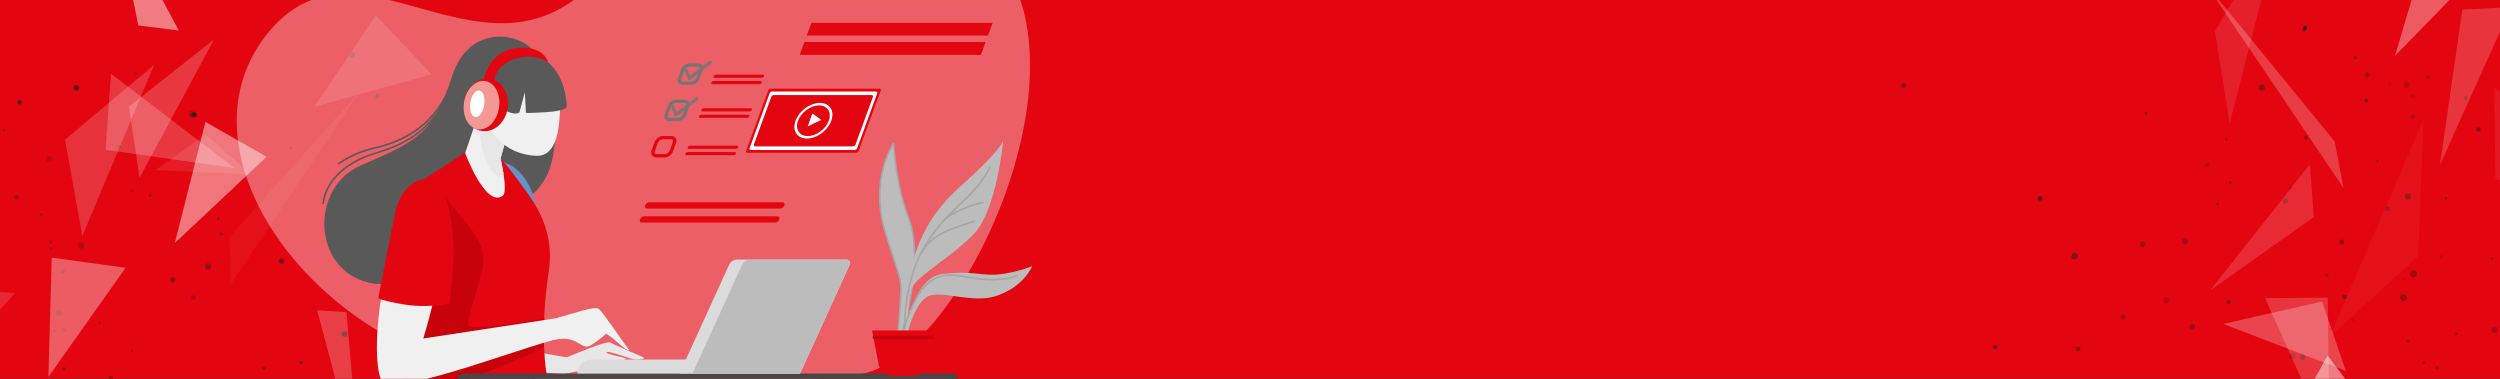 <svg width="1320" height="200" viewBox="0 0 1320 200" fill="none" xmlns="http://www.w3.org/2000/svg">
<rect x="0" y="0" width="1320" height="200" fill="#333333" stroke="none"/>
<g clip-path="url(#clip0)">
<rect width="1320" height="200" fill="#E30510"/>
<g clip-path="url(#clip1)">
<path opacity="0.3" d="M27.662 127.656C27.662 127.321 27.311 126.986 26.608 126.986C26.257 126.986 25.905 127.321 25.905 127.991C25.905 128.326 26.257 128.661 26.959 128.661C27.662 128.661 27.662 128.326 27.662 127.656Z" fill="#231F20"/>
<path opacity="0.2" d="M316.783 167.848C316.783 167.513 316.08 167.178 315.729 167.178C315.377 167.178 315.026 167.848 315.026 168.183C315.026 168.518 315.729 168.853 316.08 168.853C316.783 168.518 317.134 168.183 316.783 167.848Z" fill="#231F20"/>
<path opacity="0.4" d="M187.504 28.851C187.504 28.181 186.801 27.511 185.747 27.511C185.045 27.511 184.342 28.181 184.342 29.186C184.342 29.855 185.045 30.525 186.099 30.525C186.801 30.19 187.504 29.52 187.504 28.851Z" fill="#231F20"/>
<path opacity="0.28" d="M34.688 174.213C34.688 173.878 33.985 173.543 33.634 173.543C33.282 173.543 32.931 174.213 32.931 174.547C32.931 174.882 33.634 175.217 33.985 175.217C34.688 175.217 34.688 174.882 34.688 174.213Z" fill="#231F20"/>
<path opacity="0.34" d="M180.127 122.967C179.776 122.297 179.073 121.627 178.37 121.962C177.668 122.297 176.965 122.967 177.317 123.637C177.668 124.307 178.37 124.977 179.073 124.642C180.127 124.642 180.478 123.637 180.127 122.967Z" fill="#231F20"/>
<path opacity="0.45" d="M34.688 194.978C34.688 194.643 34.336 193.973 33.985 193.973C33.634 193.973 32.931 194.308 32.931 194.643C32.931 194.978 33.282 195.648 33.634 195.648C34.336 195.648 34.688 195.313 34.688 194.978Z" fill="#231F20"/>
<path opacity="0.38" d="M154.13 78.086C154.13 77.751 153.779 77.416 153.428 77.416C153.076 77.416 152.725 77.751 152.725 78.086C152.725 78.421 153.076 78.756 153.428 78.756C154.13 78.421 154.13 78.421 154.13 78.086Z" fill="#231F20"/>
<path opacity="0.41" d="M117.595 123.302C117.595 122.967 116.892 122.632 116.541 122.632C116.19 122.632 115.838 123.302 115.838 123.637C115.838 123.972 116.541 124.307 116.892 124.307C117.595 124.307 117.946 123.972 117.595 123.302Z" fill="#231F20"/>
<path opacity="0.21" d="M27.662 83.78C27.662 82.775 26.608 82.44 25.554 82.44C24.5 82.44 24.149 83.445 24.149 84.45C24.149 85.454 25.203 85.789 26.256 85.789C27.31 85.454 28.013 84.45 27.662 83.78Z" fill="#231F20"/>
<path opacity="0.22" d="M44.525 129.666C44.525 128.661 43.822 127.991 42.768 127.991C41.714 127.991 41.012 128.661 41.012 129.666C41.012 130.671 41.714 131.341 42.768 131.341C43.822 131.341 44.525 130.671 44.525 129.666Z" fill="#231F20"/>
<path opacity="0.35" d="M22.392 113.254C22.392 112.919 22.041 112.584 21.69 112.584C21.338 112.584 20.987 112.919 20.987 113.254C20.987 113.589 21.338 113.924 21.69 113.924C22.041 113.924 22.392 113.589 22.392 113.254Z" fill="#231F20"/>
<path opacity="0.44" d="M53.306 170.528C53.306 170.193 52.955 169.858 52.604 169.858C52.253 169.858 51.901 170.193 51.901 170.528C51.901 170.863 52.253 171.198 52.604 171.198C53.307 171.533 53.306 171.198 53.306 170.528Z" fill="#231F20"/>
<path opacity="0.47" d="M283.058 49.616C283.058 48.946 282.355 48.276 281.653 48.276C280.95 48.276 280.248 48.946 280.248 49.616C280.248 50.286 280.95 50.956 281.653 50.956C282.355 50.621 283.058 50.286 283.058 49.616Z" fill="#231F20"/>
<path opacity="0.44" d="M92.652 147.417C92.652 146.747 91.95 146.077 90.896 146.412C90.193 146.412 89.49 147.082 89.842 148.087C89.842 148.757 90.544 149.427 91.598 149.092C92.301 148.757 92.652 148.087 92.652 147.417Z" fill="#231F20"/>
<path opacity="0.43" d="M264.088 158.805C264.088 158.135 263.737 157.13 262.683 157.13C261.98 157.13 260.926 157.465 260.926 158.47C260.926 159.14 261.278 160.144 262.331 160.144C263.385 160.479 264.088 159.809 264.088 158.805Z" fill="#231F20"/>
<path opacity="0.34" d="M70.521 185.265C70.521 184.93 70.17 184.595 69.818 184.595C69.467 184.595 69.116 184.93 69.116 185.265C69.116 185.6 69.467 185.935 69.818 185.935C70.17 185.935 70.521 185.6 70.521 185.265Z" fill="#231F20"/>
<path opacity="0.33" d="M10.097 104.211C10.097 103.541 9.394 102.871 8.692 102.871C7.989 102.871 7.287 103.541 7.287 104.211C7.287 104.881 7.989 105.551 8.692 105.551C9.394 105.551 10.097 104.881 10.097 104.211Z" fill="#231F20"/>
<path opacity="0.4" d="M59.63 200.003C59.63 199.333 59.279 198.663 58.576 198.663C57.873 198.663 57.171 198.998 57.171 199.668C57.171 200.338 57.522 201.007 58.225 201.007C58.927 201.342 59.63 200.672 59.63 200.003Z" fill="#231F20"/>
<path opacity="0.43" d="M200.502 50.622C200.502 49.952 199.799 49.617 199.097 49.617C198.394 49.617 198.043 50.287 198.043 50.957C198.043 51.627 198.745 51.962 199.448 51.962C199.799 51.962 200.502 51.292 200.502 50.622Z" fill="#231F20"/>
<path opacity="0.41" d="M77.546 -0.289C77.546 -0.624 77.195 -0.624 76.844 -0.624C76.492 -0.624 76.492 -0.289 76.492 0.046C76.492 0.381 76.844 0.381 77.195 0.381C77.546 0.381 77.546 0.046 77.546 -0.289Z" fill="#231F20"/>
<path opacity="0.41" d="M212.798 177.562C212.798 176.892 212.446 176.557 211.744 176.557C211.041 176.557 210.69 176.892 210.69 177.562C210.69 178.231 211.041 178.566 211.744 178.566C212.095 178.901 212.446 178.231 212.798 177.562Z" fill="#231F20"/>
<path opacity="0.3" d="M27.662 131.005C27.662 130.67 27.311 130.335 26.959 130.335C26.608 130.335 26.257 130.67 26.257 131.005C26.257 131.34 26.608 131.675 26.959 131.675C27.311 131.675 27.662 131.34 27.662 131.005Z" fill="#231F20"/>
<path opacity="0.27" d="M102.84 60.669C102.84 59.664 102.489 58.994 101.435 58.659C100.381 58.659 99.678 58.994 99.327 59.999C99.327 61.004 99.678 61.674 100.732 62.009C101.786 62.009 102.489 61.339 102.84 60.669Z" fill="#231F20"/>
<path opacity="0.35" d="M34.336 143.398C34.336 142.728 33.634 142.059 32.931 142.394C32.228 142.394 31.526 143.063 31.877 143.733C31.877 144.403 32.58 145.073 33.282 144.738C33.634 144.738 34.336 144.068 34.336 143.398Z" fill="#231F20"/>
<path opacity="0.26" d="M72.628 38.898C72.628 38.563 72.277 38.228 71.925 38.228C71.574 38.228 71.223 38.563 71.223 38.898C71.223 39.233 71.574 39.568 71.925 39.568C72.277 39.568 72.628 39.233 72.628 38.898Z" fill="#231F20"/>
<path opacity="0.5" d="M159.751 191.294C159.751 190.959 159.4 190.289 158.697 190.624C158.346 190.624 157.643 190.959 157.994 191.629C157.994 191.964 158.346 192.634 159.048 192.299C159.4 192.299 159.751 191.964 159.751 191.294Z" fill="#231F20"/>
<path opacity="0.37" d="M115.839 115.264C115.839 114.929 115.488 114.594 115.136 114.929C114.785 114.929 114.434 115.264 114.785 115.599C114.785 115.934 115.136 116.269 115.488 115.934C115.839 115.599 115.839 115.599 115.839 115.264Z" fill="#231F20"/>
<path opacity="0.29" d="M32.58 165.504C32.58 164.834 31.877 164.164 31.174 163.829C30.472 163.829 29.769 164.499 29.418 165.169C29.418 165.838 30.121 166.508 30.823 166.843C31.877 166.843 32.58 166.173 32.58 165.504Z" fill="#231F20"/>
<path opacity="0.35" d="M103.191 156.796C103.191 156.126 102.489 155.791 101.786 156.126C101.084 156.126 100.732 156.796 101.084 157.466C101.084 158.135 101.786 158.47 102.489 158.135C102.84 158.135 103.191 157.466 103.191 156.796Z" fill="#231F20"/>
<path opacity="0.43" d="M29.418 174.547C29.418 174.212 29.067 173.877 28.716 173.877C28.364 173.877 28.013 174.212 28.013 174.547C28.013 174.882 28.364 175.216 28.716 175.216C29.067 175.216 29.418 174.882 29.418 174.547Z" fill="#231F20"/>
<path opacity="0.41" d="M63.846 77.081C63.846 76.411 63.143 76.076 62.792 76.411C62.089 76.411 61.738 77.081 62.089 77.416C62.089 78.085 62.792 78.42 63.143 78.085C63.494 78.085 63.846 77.416 63.846 77.081Z" fill="#231F20"/>
<path opacity="0.23" d="M10.8 53.97C10.8 53.635 10.448 53.3 10.097 53.3C9.746 53.3 9.395 53.635 9.395 53.97C9.395 54.305 9.746 54.64 10.097 54.64C10.448 54.305 10.8 54.305 10.8 53.97Z" fill="#231F20"/>
<path opacity="0.42" d="M11.853 53.971C11.853 53.301 11.151 52.631 10.448 52.631C9.746 52.631 9.043 53.301 9.043 53.971C9.043 54.64 9.746 55.31 10.448 55.31C11.151 55.31 11.853 54.64 11.853 53.971Z" fill="#231F20"/>
<path opacity="0.39" d="M11.151 53.97C11.151 53.635 10.8 53.3 10.097 53.3C9.746 53.3 9.395 53.635 9.395 54.305C9.395 54.64 9.746 54.975 10.448 54.975C10.8 54.64 11.151 54.305 11.151 53.97Z" fill="#231F20"/>
<path opacity="0.48" d="M41.714 46.267C41.714 45.597 41.011 44.927 40.309 44.927C39.606 44.927 38.904 45.597 38.904 46.267C38.904 46.937 39.606 47.606 40.309 47.606C41.011 47.941 41.714 47.272 41.714 46.267Z" fill="#231F20"/>
<path opacity="0.23" d="M41.362 46.267C41.362 45.932 40.659 45.597 40.308 45.597C39.957 45.597 39.605 46.267 39.605 46.602C39.605 46.937 40.308 47.272 40.659 47.272C41.011 47.272 41.362 46.602 41.362 46.267Z" fill="#231F20"/>
<path opacity="0.36" d="M2.719 69.042C2.719 68.707 2.719 68.372 2.368 68.372C2.017 68.372 1.666 68.372 1.666 68.707C1.666 69.042 1.666 69.377 2.017 69.377C2.368 69.377 2.719 69.377 2.719 69.042Z" fill="#231F20"/>
<path opacity="0.28" d="M41.714 46.267C41.714 45.262 40.66 44.927 39.957 44.927C38.904 44.927 38.552 45.932 38.552 46.602C38.552 47.606 39.606 47.941 40.309 47.941C41.363 47.941 42.065 46.937 41.714 46.267Z" fill="#231F20"/>
<path opacity="0.28" d="M70.521 100.527C70.521 100.192 70.169 99.857 69.467 99.857C69.115 99.857 68.764 100.192 68.764 100.862C68.764 101.197 69.115 101.532 69.818 101.532C70.521 101.197 70.872 100.862 70.521 100.527Z" fill="#231F20"/>
<path opacity="0.31" d="M103.543 60.334C103.543 59.664 102.841 59.329 102.489 59.664C101.787 59.664 101.435 60.334 101.787 60.669C101.787 61.339 102.489 61.674 102.841 61.339C103.192 61.339 103.543 61.004 103.543 60.334Z" fill="#231F20"/>
<path opacity="0.34" d="M103.894 60.669C103.894 60 103.191 59.33 102.488 59.33C101.786 59.33 101.083 60 101.083 60.669C101.083 61.339 101.786 62.009 102.488 62.009C103.191 61.674 103.542 61.339 103.894 60.669Z" fill="#231F20"/>
<path opacity="0.38" d="M111.622 140.718C111.622 139.714 110.92 139.044 109.866 139.044C108.812 139.044 108.109 139.714 108.109 140.718C108.109 141.723 108.812 142.393 109.866 142.393C110.568 142.393 111.622 141.723 111.622 140.718Z" fill="#231F20"/>
<path opacity="0.22" d="M149.212 137.704C149.212 137.369 148.861 137.034 148.51 137.034C148.158 137.034 147.807 137.369 147.807 137.704C147.807 138.039 148.158 138.374 148.51 138.374C149.212 138.709 149.564 138.374 149.212 137.704Z" fill="#231F20"/>
<path opacity="0.33" d="M150.266 137.704C150.266 136.7 149.212 136.365 148.509 136.365C147.455 136.365 147.104 137.37 147.104 138.039C147.104 139.044 148.158 139.379 148.861 139.379C149.915 139.379 150.266 138.374 150.266 137.704Z" fill="#231F20"/>
<path opacity="0.36" d="M104.246 60.669C104.246 59.664 103.543 58.995 102.489 58.995C101.436 58.995 100.733 59.664 100.733 60.669C100.733 61.674 101.436 62.344 102.489 62.344C103.192 62.009 104.246 61.339 104.246 60.669Z" fill="#231F20"/>
<path opacity="0.21" d="M103.894 60.669C103.894 60 103.191 59.33 102.488 59.33C101.786 59.33 101.083 60 101.083 60.669C101.083 61.339 101.786 62.009 102.488 62.009C103.191 62.009 103.894 61.339 103.894 60.669Z" fill="#231F20"/>
<path opacity="0.27" d="M41.363 46.602C41.363 45.932 41.012 45.597 40.309 45.597C39.606 45.597 39.255 45.932 39.255 46.602C39.255 47.272 39.606 47.607 40.309 47.607C41.012 47.607 41.363 46.937 41.363 46.602Z" fill="#231F20"/>
<path opacity="0.3" d="M182.937 176.556C182.937 175.886 182.586 175.552 181.883 175.552C181.18 175.552 180.829 175.886 180.829 176.556C180.829 177.226 181.18 177.561 181.883 177.561C182.586 177.561 182.937 176.891 182.937 176.556Z" fill="#231F20"/>
<path opacity="0.39" d="M149.563 137.705C149.563 137.035 148.861 136.7 148.51 136.7C147.807 136.7 147.456 137.37 147.456 137.705C147.456 138.375 148.158 138.709 148.51 138.709C149.212 138.709 149.915 138.375 149.563 137.705Z" fill="#231F20"/>
<path opacity="0.45" d="M182.937 176.556C182.937 175.886 182.586 175.552 181.883 175.552C181.18 175.552 180.829 175.886 180.829 176.556C180.829 177.226 181.18 177.561 181.883 177.561C182.586 177.561 182.937 176.891 182.937 176.556Z" fill="#231F20"/>
<path opacity="0.38" d="M183.639 176.557C183.639 175.552 183.288 174.882 182.234 174.547C181.18 174.547 180.478 174.882 180.126 175.887C180.126 176.892 180.477 177.561 181.531 177.896C182.585 178.231 183.639 177.561 183.639 176.557Z" fill="#231F20"/>
<path opacity="0.44" d="M140.078 194.308C140.078 193.973 139.375 193.639 139.024 193.639C138.673 193.639 138.321 194.308 138.321 194.643C138.321 194.978 139.024 195.313 139.375 195.313C140.078 195.313 140.078 194.643 140.078 194.308Z" fill="#231F20"/>
<path opacity="0.46" d="M80.006 103.206C80.006 102.871 79.654 102.536 79.303 102.536C78.952 102.536 78.6 102.871 78.6 103.206C78.6 103.541 78.952 103.876 79.303 103.876C79.654 103.876 80.006 103.541 80.006 103.206Z" fill="#231F20"/>
<path opacity="0.45" d="M103.192 60.669C103.192 60.334 102.84 59.999 102.489 59.999C102.138 59.999 101.786 60.334 101.786 60.669C101.786 61.004 102.138 61.339 102.489 61.339C102.84 61.004 103.192 61.004 103.192 60.669Z" fill="#231F20"/>
<path opacity="0.09" d="M82.114 89.809L132.702 92.153L108.462 71.052L82.114 89.809Z" fill="white" stroke="black" stroke-width="0.02" stroke-miterlimit="10" stroke-linecap="round" stroke-linejoin="round"/>
<path opacity="0.23" d="M167.48 163.829L190.315 250.242L182.937 164.834L167.48 163.829Z" fill="white" stroke="black" stroke-width="0.02" stroke-miterlimit="10" stroke-linecap="round" stroke-linejoin="round"/>
<path opacity="0.14" d="M-22.574 188.279L7.989 154.786L-40.49 151.102L-22.574 188.279Z" fill="white" stroke="black" stroke-width="0.021" stroke-miterlimit="10" stroke-linecap="round" stroke-linejoin="round"/>
<path opacity="0.47" d="M94.41 16.123L61.036 -46.51L72.981 13.444L94.41 16.123Z" fill="white" stroke="black" stroke-width="0.021" stroke-miterlimit="10" stroke-linecap="round" stroke-linejoin="round"/>
<path opacity="0.12" d="M227.904 39.233L198.395 8.084L166.075 56.315L227.904 39.233Z" fill="white" stroke="black" stroke-width="0.02" stroke-miterlimit="10" stroke-linecap="round" stroke-linejoin="round"/>
<path opacity="0.05" d="M121.108 125.311L121.811 150.097L189.963 48.276L121.108 125.311Z" fill="white" stroke="black" stroke-width="0.02" stroke-miterlimit="10" stroke-linecap="round" stroke-linejoin="round"/>
<path opacity="0.45" d="M108.462 64.354L92.302 128.326L140.782 82.775L108.462 64.354Z" fill="white" stroke="black" stroke-width="0.02" stroke-miterlimit="10" stroke-linecap="round" stroke-linejoin="round"/>
<path opacity="0.2" d="M55.767 79.091L123.919 88.804L58.577 38.899L55.767 79.091Z" fill="white" stroke="black" stroke-width="0.02" stroke-miterlimit="10" stroke-linecap="round" stroke-linejoin="round"/>
<path opacity="0.18" d="M43.471 124.642L81.412 34.21L34.337 73.732L43.471 124.642Z" fill="white" stroke="black" stroke-width="0.02" stroke-miterlimit="10" stroke-linecap="round" stroke-linejoin="round"/>
<path opacity="0.35" d="M66.305 141.389L27.311 136.03L25.555 198.997L66.305 141.389Z" fill="white" stroke="black" stroke-width="0.02" stroke-miterlimit="10" stroke-linecap="round" stroke-linejoin="round"/>
<path opacity="0.2" d="M113.029 20.812L68.062 56.315L73.683 93.828L113.029 20.812Z" fill="white" stroke="black" stroke-width="0.02" stroke-miterlimit="10" stroke-linecap="round" stroke-linejoin="round"/>
</g>
<g clip-path="url(#clip2)">
<path opacity="0.46" d="M1249.12 54.039C1249.77 54.217 1250.28 53.629 1250.37 53.29C1250.56 52.613 1250 52.096 1249.68 52.007C1249.03 51.829 1248.52 52.418 1248.43 52.757C1247.92 53.345 1248.47 53.861 1249.12 54.039Z" fill="#231F20"/>
<path opacity="0.48" d="M1215.44 190.153C1216.09 190.331 1216.92 189.832 1217.2 188.816C1217.39 188.138 1216.93 187.283 1215.96 187.016C1215.31 186.838 1214.48 187.338 1214.2 188.354C1214.34 189.12 1214.8 189.975 1215.44 190.153Z" fill="#231F20"/>
<path opacity="0.23" d="M1273.64 52.049C1274.29 52.227 1274.8 51.639 1274.98 50.962C1275.17 50.284 1274.62 49.767 1273.97 49.59C1273.32 49.412 1272.82 50 1272.63 50.678C1272.44 51.355 1272.99 51.871 1273.64 52.049Z" fill="#231F20"/>
<path opacity="0.44" d="M1004.88 46.512C1005.52 46.69 1006.36 46.191 1006.54 45.513C1006.73 44.836 1006.27 43.98 1005.62 43.803C1004.98 43.625 1004.15 44.124 1003.96 44.801C1003.45 45.39 1003.91 46.245 1004.88 46.512Z" fill="#231F20"/>
<path opacity="0.49" d="M1228.22 146.302C1228.54 146.391 1229.28 146.23 1229.37 145.891C1229.47 145.553 1229.33 144.786 1229.01 144.697C1228.69 144.608 1227.95 144.769 1227.85 145.108C1227.76 145.447 1227.99 145.874 1228.22 146.302Z" fill="#231F20"/>
<path opacity="0.44" d="M1308.4 69.642C1309.04 69.82 1309.55 69.231 1309.74 68.554C1309.93 67.877 1309.37 67.36 1308.73 67.182C1308.08 67.004 1307.57 67.593 1307.39 68.27C1307.2 68.948 1307.75 69.464 1308.4 69.642Z" fill="#231F20"/>
<path opacity="0.46" d="M1095.29 137.009C1096.35 136.937 1096.86 136.349 1097.14 135.333C1097.42 134.317 1096.54 133.711 1095.58 133.444C1094.51 133.516 1094 134.105 1093.72 135.121C1093.44 136.137 1094.23 137.081 1095.29 137.009Z" fill="#231F20"/>
<path opacity="0.37" d="M1236.07 129.152C1236.72 129.33 1237.55 128.831 1237.74 128.153C1237.92 127.476 1237.46 126.621 1236.82 126.443C1236.17 126.265 1235.34 126.764 1235.15 127.442C1234.97 128.119 1235.42 128.974 1236.07 129.152Z" fill="#231F20"/>
<path opacity="0.37" d="M1096.53 185.451C1097.18 185.629 1097.92 185.469 1098.43 184.88C1098.61 184.203 1098.48 183.436 1097.93 182.92C1097.28 182.742 1096.54 182.903 1096.03 183.491C1095.84 184.168 1095.98 184.935 1096.53 185.451Z" fill="#231F20"/>
<path opacity="0.44" d="M1279.52 192.136C1279.84 192.225 1280.25 191.976 1280.35 191.637C1280.44 191.298 1280.21 190.871 1279.89 190.782C1279.57 190.693 1279.15 190.942 1279.06 191.281C1278.64 191.531 1279.19 192.047 1279.52 192.136Z" fill="#231F20"/>
<path opacity="0.23" d="M1165.05 88.087C1165.69 88.265 1166.43 88.104 1166.62 87.426C1166.8 86.749 1166.67 85.983 1166.02 85.805C1165.38 85.627 1164.64 85.788 1164.45 86.465C1163.85 87.392 1164.4 87.909 1165.05 88.087Z" fill="#231F20"/>
<path opacity="0.31" d="M1260.4 111.442C1261.05 111.62 1261.88 111.121 1261.75 110.354C1261.93 109.677 1261.47 108.822 1260.73 108.982C1260.09 108.804 1259.26 109.304 1259.39 110.07C1258.88 110.659 1259.44 111.175 1260.4 111.442Z" fill="#231F20"/>
<path opacity="0.4" d="M1193.83 47.917C1194.8 48.184 1195.73 47.346 1195.91 46.669C1196.19 45.653 1195.41 44.709 1194.76 44.531C1193.8 44.264 1192.87 45.102 1192.68 45.779C1192.08 46.706 1192.86 47.651 1193.83 47.917Z" fill="#231F20"/>
<path opacity="0.43" d="M1271.19 180.734C1271.52 180.823 1271.93 180.573 1272.02 180.234C1272.12 179.896 1271.89 179.468 1271.57 179.379C1271.24 179.29 1270.83 179.54 1270.73 179.879C1270.64 180.217 1270.87 180.645 1271.19 180.734Z" fill="#231F20"/>
<path opacity="0.44" d="M1271.46 105.377C1272.52 105.305 1273.03 104.717 1272.98 103.612C1272.94 102.507 1272.39 101.99 1271.33 102.062C1270.26 102.134 1269.75 102.722 1269.8 103.827C1269.93 104.593 1270.72 105.538 1271.46 105.377Z" fill="#231F20"/>
<path opacity="0.22" d="M1143.14 160.032C1144.11 160.299 1144.94 159.799 1145.13 159.122C1145.41 158.106 1144.95 157.25 1144.3 157.072C1143.34 156.806 1142.5 157.305 1142.32 157.982C1142.13 158.66 1142.5 159.854 1143.14 160.032Z" fill="#231F20"/>
<path opacity="0.29" d="M1175.38 74.537C1175.7 74.626 1176.12 74.376 1176.31 73.698C1176.4 73.36 1176.17 72.932 1175.52 72.754C1175.2 72.665 1174.79 72.915 1174.6 73.592C1174.51 73.931 1174.73 74.359 1175.38 74.537Z" fill="#231F20"/>
<path opacity="0.41" d="M1268.85 158.954C1269.92 158.882 1270.43 158.294 1270.71 157.278C1270.66 156.173 1270.11 155.656 1269.14 155.389C1268.08 155.461 1267.57 156.05 1267.29 157.066C1267.33 158.171 1267.89 158.687 1268.85 158.954Z" fill="#231F20"/>
<path opacity="0.38" d="M1243.55 31.372C1243.88 31.461 1244.39 30.872 1244.48 30.534C1244.57 30.195 1244.02 29.678 1243.7 29.589C1243.37 29.5 1242.86 30.089 1242.77 30.427C1242.68 30.766 1242.91 31.194 1243.55 31.372Z" fill="#231F20"/>
<path opacity="0.46" d="M1291.26 105.368C1291.58 105.456 1292 105.207 1292.09 104.868C1292.19 104.529 1291.96 104.102 1291.63 104.013C1291.31 103.924 1290.89 104.174 1290.8 104.512C1290.71 104.851 1290.94 105.279 1291.26 105.368Z" fill="#231F20"/>
<path opacity="0.3" d="M1203.83 181.853C1204.16 181.942 1204.57 181.692 1204.67 181.354C1204.76 181.015 1204.53 180.587 1204.21 180.498C1203.88 180.41 1203.47 180.659 1203.37 180.998C1203.28 181.337 1203.51 181.764 1203.83 181.853Z" fill="#231F20"/>
<path opacity="0.31" d="M1316.68 175.774C1317.65 176.041 1318.57 175.203 1318.76 174.525C1319.04 173.509 1318.26 172.565 1317.61 172.387C1316.64 172.12 1315.72 172.958 1315.53 173.636C1315.25 174.652 1315.71 175.507 1316.68 175.774Z" fill="#231F20"/>
<path opacity="0.22" d="M1281.66 41.869C1282.3 42.047 1282.81 41.458 1283 40.781C1283.18 40.104 1282.63 39.587 1281.99 39.409C1281.34 39.231 1280.83 39.819 1280.64 40.497C1280.87 40.925 1281.33 41.78 1281.66 41.869Z" fill="#231F20"/>
<path opacity="0.21" d="M1269.07 148.082C1269.39 148.171 1269.81 147.921 1269.58 147.494C1269.67 147.155 1269.44 146.728 1269.03 146.977C1268.7 146.888 1268.29 147.138 1268.52 147.566C1268.42 147.904 1268.75 147.993 1269.07 148.082Z" fill="#231F20"/>
<path opacity="0.28" d="M1232.51 193.763C1233.25 193.602 1233.67 193.352 1233.53 192.586C1233.4 191.82 1233.17 191.392 1232.43 191.553C1231.69 191.714 1231.27 191.963 1231.41 192.73C1231.22 193.407 1231.77 193.924 1232.51 193.763Z" fill="#231F20"/>
<path opacity="0.48" d="M1053.37 184.492C1054.02 184.67 1054.53 184.082 1054.71 183.404C1054.9 182.727 1054.35 182.21 1053.7 182.032C1053.05 181.854 1052.55 182.443 1052.36 183.12C1052.17 183.798 1052.72 184.314 1053.37 184.492Z" fill="#231F20"/>
<path opacity="0.24" d="M1242.32 169.5C1242.65 169.589 1243.06 169.34 1242.83 168.912C1242.93 168.573 1242.7 168.146 1242.28 168.395C1241.96 168.306 1241.54 168.556 1241.77 168.984C1242 169.411 1242.32 169.5 1242.32 169.5Z" fill="#231F20"/>
<path opacity="0.45" d="M1217.3 73.697C1217.95 73.874 1218.36 73.625 1218.55 72.947C1218.74 72.27 1218.51 71.842 1217.86 71.665C1217.22 71.487 1216.8 71.736 1216.61 72.414C1216.43 73.091 1216.66 73.519 1217.3 73.697Z" fill="#231F20"/>
<path opacity="0.35" d="M1274.01 146.529C1274.98 146.796 1275.91 145.958 1276.19 144.942C1276.47 143.926 1275.69 142.982 1274.72 142.715C1273.75 142.448 1272.82 143.286 1272.54 144.302C1272.26 145.318 1273.05 146.262 1274.01 146.529Z" fill="#231F20"/>
<path opacity="0.21" d="M1288.86 136.773C1289.18 136.862 1289.92 136.701 1290.11 136.024C1290.2 135.685 1290.07 134.919 1289.42 134.741C1289.1 134.652 1288.36 134.813 1288.17 135.49C1287.99 136.168 1288.54 136.684 1288.86 136.773Z" fill="#231F20"/>
<path opacity="0.35" d="M1132.99 60.673C1133.32 60.762 1133.83 60.173 1133.92 59.835C1134.01 59.496 1133.46 58.979 1133.14 58.89C1132.81 58.801 1132.3 59.39 1132.21 59.728C1132.44 60.156 1132.67 60.584 1132.99 60.673Z" fill="#231F20"/>
<path opacity="0.33" d="M1249.9 41.135C1250.63 40.974 1251.47 40.475 1251.33 39.709C1251.19 38.942 1250.74 38.087 1250 38.248C1249.26 38.408 1248.42 38.908 1248.56 39.674C1248.37 40.352 1248.93 40.868 1249.9 41.135Z" fill="#231F20"/>
<path opacity="0.32" d="M1315.5 137.188C1315.82 137.277 1316.24 137.027 1316.33 136.688C1316.42 136.35 1316.19 135.922 1315.87 135.833C1315.55 135.744 1315.13 135.994 1315.04 136.332C1314.95 136.671 1315.18 137.099 1315.5 137.188Z" fill="#231F20"/>
<path opacity="0.41" d="M1301.57 52.82C1302.21 52.998 1302.63 52.748 1302.82 52.071C1303 51.394 1302.77 50.966 1302.13 50.788C1301.48 50.61 1301.07 50.86 1300.88 51.537C1300.69 52.215 1300.92 52.642 1301.57 52.82Z" fill="#231F20"/>
<path opacity="0.42" d="M1286.43 194.77C1286.76 194.859 1287.5 194.698 1287.59 194.36C1287.68 194.021 1287.55 193.255 1287.22 193.166C1286.9 193.077 1286.16 193.237 1286.07 193.576C1285.88 194.254 1286.11 194.681 1286.43 194.77Z" fill="#231F20"/>
<path opacity="0.35" d="M1206.59 107.547C1207.33 107.386 1208.16 106.887 1208.02 106.121C1207.89 105.354 1207.43 104.499 1206.69 104.66C1205.95 104.821 1205.12 105.32 1205.25 106.086C1205.39 106.853 1205.85 107.708 1206.59 107.547Z" fill="#231F20"/>
<path opacity="0.34" d="M1210.41 189.496C1211.06 189.674 1211.89 189.175 1211.85 188.07C1212.03 187.392 1211.58 186.537 1210.51 186.609C1209.87 186.431 1209.04 186.93 1209.08 188.035C1209.21 188.802 1209.77 189.318 1210.41 189.496Z" fill="#231F20"/>
<path opacity="0.22" d="M1273.84 62.672C1274.49 62.849 1275 62.261 1275.18 61.584C1275.37 60.906 1274.82 60.39 1274.17 60.212C1273.52 60.034 1273.02 60.622 1272.83 61.3C1272.55 62.316 1273.1 62.832 1273.84 62.672Z" fill="#231F20"/>
<path opacity="0.45" d="M1296.92 176.889C1297.24 176.978 1297.66 176.729 1297.75 176.39C1297.84 176.051 1297.61 175.624 1297.29 175.535C1296.97 175.446 1296.55 175.695 1296.46 176.034C1296.04 176.284 1296.27 176.711 1296.92 176.889Z" fill="#231F20"/>
<path opacity="0.5" d="M1237.51 157.972C1238.16 158.15 1238.9 157.989 1239.08 157.312C1239.27 156.634 1239.13 155.868 1238.49 155.69C1237.84 155.512 1237.1 155.673 1236.91 156.35C1236.73 157.028 1236.86 157.794 1237.51 157.972Z" fill="#231F20"/>
<path opacity="0.29" d="M1120.59 168.758C1121.23 168.935 1122.07 168.436 1122.25 167.759C1122.44 167.081 1121.98 166.226 1121.33 166.048C1120.69 165.87 1119.86 166.37 1119.67 167.047C1119.48 167.724 1119.94 168.58 1120.59 168.758Z" fill="#231F20"/>
<path opacity="0.38" d="M1153.43 128.978C1154.4 129.245 1155 128.318 1155.19 127.641C1155.47 126.624 1154.6 126.019 1153.95 125.841C1152.98 125.574 1152.38 126.501 1152.19 127.179C1152.01 127.856 1152.46 128.711 1153.43 128.978Z" fill="#231F20"/>
<path opacity="0.39" d="M1157.32 174.14C1157.97 174.318 1158.89 173.48 1159.08 172.803C1159.27 172.125 1158.48 171.181 1157.84 171.003C1157.19 170.825 1156.27 171.664 1156.08 172.341C1155.8 173.357 1156.67 173.963 1157.32 174.14Z" fill="#231F20"/>
<path opacity="0.45" d="M1176.38 160.443C1177.03 160.621 1177.44 160.371 1177.63 159.694C1177.81 159.017 1177.59 158.589 1176.94 158.411C1176.29 158.233 1175.88 158.483 1175.69 159.16C1175.6 159.499 1175.73 160.265 1176.38 160.443Z" fill="#231F20"/>
<path opacity="0.36" d="M1216.64 15.575C1217.28 15.753 1217.7 15.503 1217.89 14.826C1218.07 14.149 1217.84 13.721 1217.2 13.543C1216.55 13.365 1216.14 13.615 1215.95 14.292C1216.09 15.059 1216.31 15.486 1216.64 15.575Z" fill="#231F20"/>
<path opacity="0.3" d="M1170.85 108.634C1171.17 108.723 1171.68 108.134 1171.78 107.796C1171.87 107.457 1171.32 106.94 1170.99 106.851C1170.67 106.762 1170.16 107.351 1170.07 107.69C1169.98 108.028 1170.53 108.545 1170.85 108.634Z" fill="#231F20"/>
<path opacity="0.43" d="M1216.96 15.664C1217.28 15.753 1217.79 15.165 1217.89 14.826C1217.98 14.488 1217.43 13.971 1217.1 13.882C1216.78 13.793 1216.27 14.381 1216.18 14.72C1215.99 15.398 1216.64 15.575 1216.96 15.664Z" fill="#231F20"/>
<path opacity="0.34" d="M1255.35 85.637C1255.68 85.726 1256.09 85.476 1255.86 85.048C1255.96 84.71 1255.73 84.282 1255.31 84.532C1254.99 84.443 1254.57 84.692 1254.8 85.12C1254.8 85.12 1255.03 85.548 1255.35 85.637Z" fill="#231F20"/>
<path opacity="0.28" d="M1216.54 15.914C1217.19 16.092 1217.93 15.931 1218.12 15.254C1218.3 14.576 1218.17 13.81 1217.52 13.632C1216.87 13.454 1216.14 13.615 1215.95 14.292C1215.76 14.97 1215.9 15.736 1216.54 15.914Z" fill="#231F20"/>
<path opacity="0.44" d="M1209.38 99.935C1209.7 100.024 1209.79 99.685 1209.89 99.347C1209.98 99.008 1209.66 98.919 1209.33 98.83C1209.01 98.741 1208.92 99.08 1208.82 99.418C1208.73 99.757 1209.05 99.846 1209.38 99.935Z" fill="#231F20"/>
<path opacity="0.27" d="M1261.98 45.193C1262.3 45.282 1262.4 44.943 1262.49 44.605C1262.58 44.266 1262.26 44.177 1261.94 44.088C1261.61 43.999 1261.52 44.338 1261.43 44.676C1261.33 45.015 1261.66 45.104 1261.98 45.193Z" fill="#231F20"/>
<path opacity="0.5" d="M1216.96 15.664C1217.28 15.753 1217.7 15.504 1217.89 14.826C1217.98 14.488 1217.75 14.06 1217.1 13.882C1216.78 13.793 1216.37 14.043 1216.18 14.72C1216.09 15.059 1216.64 15.575 1216.96 15.664Z" fill="#231F20"/>
<path opacity="0.31" d="M1216.64 15.575C1216.96 15.664 1217.38 15.415 1217.79 15.165C1217.89 14.826 1217.66 14.399 1217.43 13.971C1217.1 13.882 1216.69 14.132 1216.27 14.381C1216.18 14.72 1216.31 15.486 1216.64 15.575Z" fill="#231F20"/>
<path opacity="0.24" d="M1270.33 46.401C1271.3 46.668 1271.9 45.741 1272.09 45.063C1272.37 44.047 1271.49 43.442 1270.85 43.264C1269.88 42.997 1269.28 43.924 1269.09 44.601C1268.9 45.279 1269.69 46.223 1270.33 46.401Z" fill="#231F20"/>
<path opacity="0.36" d="M1291.84 -0.145C1292.16 -0.056 1292.58 -0.306 1292.67 -0.645C1292.77 -0.983 1292.54 -1.411 1292.21 -1.5C1291.89 -1.589 1291.48 -1.339 1291.38 -1.001C1291.29 -0.662 1291.52 -0.234 1291.84 -0.145Z" fill="#231F20"/>
<path opacity="0.49" d="M1077.14 105.774C1077.88 105.613 1077.97 105.275 1078.16 104.598C1078.02 103.831 1077.7 103.742 1077.06 103.564C1076.32 103.725 1076.22 104.064 1076.04 104.741C1076.17 105.507 1076.73 106.024 1077.14 105.774Z" fill="#231F20"/>
<path opacity="0.42" d="M1216.68 16.68C1217.33 16.858 1217.51 16.181 1217.7 15.504C1217.89 14.826 1217.24 14.649 1216.59 14.471C1215.95 14.293 1215.76 14.97 1215.58 15.647C1215.71 16.414 1215.94 16.841 1216.68 16.68Z" fill="#231F20"/>
<path opacity="0.25" d="M1076.63 106.362C1077.28 106.54 1078.34 106.469 1078.62 105.453C1078.81 104.775 1078.76 103.67 1077.8 103.403C1077.15 103.225 1076.09 103.297 1075.81 104.313C1075.53 105.329 1075.99 106.185 1076.63 106.362Z" fill="#231F20"/>
<path opacity="0.32" d="M1131.13 130.487C1132.1 130.753 1132.7 129.826 1132.89 129.149C1133.17 128.133 1132.29 127.527 1131.65 127.349C1130.68 127.083 1130.08 128.01 1129.89 128.687C1129.61 129.703 1130.39 130.647 1131.13 130.487Z" fill="#231F20"/>
<path opacity="0.2" d="M1077.05 106.113C1077.69 106.291 1078.2 105.703 1078.39 105.025C1078.58 104.348 1078.02 103.831 1077.38 103.653C1076.73 103.475 1076.22 104.064 1076.04 104.741C1076.17 105.507 1076.4 105.935 1077.05 106.113Z" fill="#231F20"/>
<path opacity="0.44" d="M1177.53 96.992C1177.85 97.081 1178.27 96.831 1178.36 96.492C1178.46 96.154 1178.23 95.726 1177.91 95.637C1177.58 95.548 1177.17 95.798 1177.07 96.137C1176.98 96.475 1177.21 96.903 1177.53 96.992Z" fill="#231F20"/>
<path opacity="0.25" d="M1238.56 195.792L1226.06 159.19L1173.81 171.032L1238.56 195.792Z" fill="white" stroke="black" stroke-width="0.021" stroke-miterlimit="10" stroke-linecap="round" stroke-linejoin="round"/>
<path opacity="0.45" d="M1353.52 -15.947L1272.78 -33.09L1213.99 -25.237L1353.52 -15.947Z" fill="white" stroke="black" stroke-width="0.019" stroke-miterlimit="10" stroke-linecap="round" stroke-linejoin="round"/>
<path opacity="0.22" d="M1232.67 74.652L1164.59 -8.602L1237.36 99.263L1232.67 74.652Z" fill="white" stroke="black" stroke-width="0.02" stroke-miterlimit="10" stroke-linecap="round" stroke-linejoin="round"/>
<path opacity="0.14" d="M1323.18 162.261L1347.35 200.623L1363.78 154.863L1323.18 162.261Z" fill="white" stroke="black" stroke-width="0.021" stroke-miterlimit="10" stroke-linecap="round" stroke-linejoin="round"/>
<path opacity="0.19" d="M1229.07 157.103L1195.96 157.458L1230 233.154L1229.07 157.103Z" fill="white" stroke="black" stroke-width="0.02" stroke-miterlimit="10" stroke-linecap="round" stroke-linejoin="round"/>
<path opacity="0.11" d="M1177.25 65.215L1205.36 -44.375L1169.5 16.437L1177.25 65.215Z" fill="white" stroke="black" stroke-width="0.02" stroke-miterlimit="10" stroke-linecap="round" stroke-linejoin="round"/>
<path opacity="0.19" d="M1325.85 3.76L1300.14 5.056L1288.31 87.066L1325.85 3.76Z" fill="white" stroke="black" stroke-width="0.02" stroke-miterlimit="10" stroke-linecap="round" stroke-linejoin="round"/>
<path opacity="0.07" d="M1316.96 46.13L1317.56 94.394L1411.01 123.419L1316.96 46.13Z" fill="white" stroke="black" stroke-width="0.021" stroke-miterlimit="10" stroke-linecap="round" stroke-linejoin="round"/>
<path opacity="0.05" d="M1276.77 135.264L1279.7 62.83L1229.88 178.098L1276.77 135.264Z" fill="white" stroke="black" stroke-width="0.021" stroke-miterlimit="10" stroke-linecap="round" stroke-linejoin="round"/>
<path opacity="0.15" d="M1219.62 86.724L1166.84 153.444L1221.66 114.616L1219.62 86.724Z" fill="white" stroke="black" stroke-width="0.02" stroke-miterlimit="10" stroke-linecap="round" stroke-linejoin="round"/>
<path opacity="0.34" d="M1279.53 -21.027L1264.56 29.508L1313 -20.188L1279.53 -21.027Z" fill="white" stroke="black" stroke-width="0.02" stroke-miterlimit="10" stroke-linecap="round" stroke-linejoin="round"/>
<path opacity="0.47" d="M1215.94 211.06L1260.76 229.966L1228.98 187.687L1215.94 211.06Z" fill="white" stroke="black" stroke-width="0.021" stroke-miterlimit="10" stroke-linecap="round" stroke-linejoin="round"/>
</g>
<g clip-path="url(#clip3)">
<path d="M278.999 199.862C172.013 193.66 86.217 80.876 143.144 15.42C187.295 -35.345 246.167 38.545 301.073 1.319C385.545 -55.953 522.4 -66.365 540.514 5.83C558.628 78.029 498.625 190.837 453.907 197.605C409.19 204.376 278.999 199.862 278.999 199.862Z" fill="white" fill-opacity="0.36"/>
<path d="M292.866 47.009C293.996 74.084 293.716 88.75 283.809 100.028C273.904 111.31 246.166 108.488 246.166 108.488C246.166 108.488 243.432 148.348 204.655 150.04C165.882 151.731 160.315 100.405 190.693 87.242C219.61 74.714 228.808 71.073 238.807 40.05C247.944 11.71 276.449 17.112 283.241 28.956C290.033 40.803 292.866 47.009 292.866 47.009Z" fill="#595959"/>
<path d="M280.129 185.201C280.129 185.201 298.432 188.773 299.374 188.584C300.315 188.396 320.316 179.56 322.393 180.875C324.469 182.19 336.543 187.266 339.187 188.396C341.83 189.523 337.678 189.9 335.602 189.9C333.526 189.9 321.64 185.012 320.316 185.951C318.997 186.893 330.693 188.769 330.693 189.523C330.693 190.276 299.37 197.421 297.483 197.421C295.596 197.421 281.067 196.106 281.067 196.106L280.129 185.201Z" fill="#E7E7E7"/>
<path d="M264.938 85.597C274.799 87.525 280.598 97.923 282.485 107.027C284.376 116.132 264.938 85.597 264.938 85.597Z" fill="#6791C9"/>
<path d="M248.431 78.594C248.431 78.594 229.47 91.286 219.278 97.488C209.091 103.691 222.958 170.531 226.354 195.348C229.75 220.166 288.619 197.606 288.619 197.606C288.619 197.606 284.655 176.737 289.749 143.174C293.4 119.135 280.031 104.067 272.392 93.633C253.107 67.298 248.431 78.594 248.431 78.594Z" fill="#E30510"/>
<path d="M229.75 97.771C251.544 124.28 258.91 129.236 253.525 147.123C249.278 161.224 247.864 166.299 247.017 171.096C246.166 175.889 287.492 167.995 287.492 167.995L287.208 183.505C287.208 183.505 254.659 199.015 238.811 202.12C222.962 205.221 213.054 201.555 213.054 201.555L229.75 97.771Z" fill="#C8020B"/>
<path d="M502.649 203.953H244.799C242.937 203.953 241.428 202.45 241.428 200.595C241.428 198.74 242.937 197.236 244.799 197.236H502.649C504.511 197.236 506.02 198.74 506.02 200.595C506.02 202.45 504.511 203.953 502.649 203.953Z" fill="#474747"/>
<path d="M255.412 51.897L245.599 80.851C245.599 80.851 256.354 109.901 265.411 103.412C268.501 101.198 264.28 83.67 264.28 83.67L270.883 60.168L255.412 51.897Z" fill="#F0F0F0"/>
<path d="M224.089 96.644C210.542 98.144 209.371 116.386 203.146 146.844C196.922 177.302 198.791 197.406 201.732 201.276C208.807 210.583 288.339 178.15 298.243 178.433C305.079 178.628 299.374 167.151 299.374 167.151L223.522 178.715C223.522 178.715 234.277 143.464 234.277 125.414C234.277 107.361 229.183 96.079 224.089 96.644Z" fill="#F0F0F0"/>
<path d="M294.564 167.712C302.49 165.738 314.092 161.227 316.357 163.198C318.622 165.173 327.963 179.273 331.075 183.222C334.187 187.171 329.661 184.07 326.265 180.965C322.869 177.864 320.037 176.172 320.037 176.172C320.037 176.172 315.79 180.121 311.83 182.378C307.867 184.635 306.453 180.121 299.661 178.994C292.869 177.868 275.886 183.788 275.886 183.788L294.564 167.712Z" fill="#F0F0F0"/>
<path d="M225.598 94.387C217.297 94.764 210.88 101.72 208.615 112.437C206.35 123.153 199.747 157.184 199.747 157.184C199.747 157.184 198.427 158.122 212.2 160.568C225.972 163.013 237.295 160.191 237.295 160.191C237.295 160.191 240.123 140.826 239.371 127.476C238.614 114.125 235.597 101.528 230.692 97.206C225.787 92.883 225.598 94.387 225.598 94.387Z" fill="#E30510"/>
<path d="M264.28 83.67L270.883 60.168L255.412 51.897L253.049 58.871C252.536 82.221 258.535 90.028 262.582 92.883C263.844 93.775 264.931 93.086 265.844 91.63C265.178 87.398 264.28 83.67 264.28 83.67Z" fill="#E7E7E7"/>
<path d="M295.694 54.621C295.694 67.2 294.189 82.623 283.241 82.261C266.258 81.696 255.558 68.544 255.558 55.965C255.558 43.386 264.436 33.191 275.388 33.191C286.343 33.188 295.694 42.046 295.694 54.621Z" fill="#F0F0F0"/>
<path d="M422.427 197.225H358.766L384.952 139.823C385.715 138.149 387.391 137.073 389.239 137.073H447.013C448.351 137.073 449.238 138.449 448.685 139.663L422.427 197.225Z" fill="#DBDBDB"/>
<path d="M422.289 197.225H304.846C304.846 193.149 308.162 189.842 312.256 189.842H422.289V197.225Z" fill="#DBDBDB"/>
<path d="M447.013 137.073H396.099C394.252 137.073 392.576 138.149 391.813 139.823L365.627 197.225H422.427L448.685 139.663C449.238 138.449 448.347 137.073 447.013 137.073Z" fill="#BCBCBC"/>
<path d="M277.016 28.818C289.044 27.97 296.167 38.923 298.243 48.513C299.741 55.433 298.999 56.784 298.999 56.784C298.999 56.784 297.679 58.664 288.244 59.229C278.809 59.795 277.678 59.606 277.678 59.606L277.111 48.701L274.282 59.229C274.282 59.229 272.773 61.298 266.923 58.476C261.073 55.657 258.433 46.256 258.433 46.256C258.433 46.256 257.114 40.049 261.64 35.916C266.167 31.778 277.016 28.818 277.016 28.818Z" fill="#595959"/>
<path d="M268.065 57.11C266.912 64.718 260.815 70.109 254.452 69.153C248.089 68.193 243.865 61.251 245.017 53.643C246.17 46.035 252.267 40.644 258.63 41.604C264.996 42.557 269.221 49.502 268.065 57.11Z" fill="#E30510"/>
<path d="M263.469 56.907C262.4 63.95 257.397 69.04 252.292 68.272C247.188 67.504 243.915 61.171 244.984 54.125C246.053 47.078 251.056 41.991 256.161 42.759C261.266 43.528 264.538 49.861 263.469 56.907Z" fill="#F39892"/>
<path d="M255.67 55.331C255.085 59.2 252.969 62.092 250.944 61.787C248.918 61.483 247.755 58.099 248.344 54.226C248.929 50.357 251.045 47.466 253.071 47.77C255.092 48.078 256.256 51.462 255.67 55.331Z" fill="white"/>
<path d="M255.365 41.792C260.884 21.344 279.936 24.326 284.754 27.173C288.811 29.572 289.375 32.956 289.375 32.956C289.375 32.956 284.139 28.724 275.224 30.275C266.763 31.745 261.731 36.713 261.026 42.212C260.662 45.017 255.365 41.792 255.365 41.792Z" fill="#E30510"/>
<path d="M170.692 107.796C170.678 107.796 170.663 107.796 170.649 107.792C170.409 107.77 170.234 107.556 170.256 107.317C170.75 102.147 173.346 96.832 177.557 92.351C182.32 87.286 189.101 83.293 197.165 80.808C215.13 75.272 230.804 68.233 240.654 38.035C240.73 37.807 240.974 37.684 241.203 37.756C241.432 37.832 241.559 38.075 241.483 38.303C236.956 52.183 230.797 62.287 222.649 69.193C215.461 75.287 207.368 78.576 197.423 81.638C189.504 84.079 182.854 87.989 178.197 92.945C174.114 97.285 171.605 102.419 171.125 107.401C171.103 107.629 170.914 107.796 170.692 107.796Z" fill="#595959"/>
<path d="M178.804 86.927C178.673 86.927 178.546 86.869 178.459 86.757C178.31 86.569 178.346 86.293 178.535 86.148C178.611 86.09 186.287 80.232 197.387 77.794C218.697 73.116 233.004 60.345 238.76 40.868C238.829 40.636 239.069 40.506 239.302 40.575C239.534 40.644 239.665 40.883 239.596 41.115C236.04 53.147 229.35 62.642 219.708 69.338C213.501 73.649 206.051 76.779 197.569 78.641C186.668 81.036 179.138 86.775 179.062 86.833C178.993 86.895 178.899 86.927 178.804 86.927Z" fill="#595959"/>
<path d="M452.027 80.685H394.55C394.012 80.685 393.732 80.25 393.929 79.714L405.589 47.795C405.785 47.259 406.382 46.825 406.92 46.825H464.4C464.938 46.825 465.218 47.259 465.021 47.795L453.361 79.714C453.161 80.246 452.568 80.685 452.027 80.685Z" fill="#E30510"/>
<path d="M451.332 79.192H396.332C395.83 79.192 395.569 78.786 395.754 78.286L406.371 49.223C406.553 48.723 407.109 48.313 407.614 48.313H462.614C463.116 48.313 463.378 48.719 463.193 49.223L452.576 78.286C452.394 78.786 451.838 79.192 451.332 79.192Z" fill="white"/>
<path d="M450.343 77.297H398.706C398.139 77.297 397.848 76.841 398.056 76.276L407.207 51.223C407.414 50.657 408.04 50.201 408.603 50.201H460.237C460.804 50.201 461.095 50.657 460.887 51.223L451.736 76.276C451.532 76.841 450.907 77.297 450.343 77.297Z" fill="#E30510"/>
<path d="M434.518 69.772C439.313 65.785 440.942 59.857 438.157 56.531C435.371 53.205 429.226 53.74 424.431 57.727C419.636 61.714 418.007 67.643 420.793 70.969C423.578 74.295 429.723 73.759 434.518 69.772Z" fill="white"/>
<path d="M437.596 63.751C435.963 68.222 431 71.845 426.514 71.845C422.027 71.845 419.715 68.222 421.347 63.751C422.98 59.28 427.943 55.657 432.429 55.657C436.916 55.657 439.228 59.28 437.596 63.751Z" fill="#E30510"/>
<path d="M433.636 63.32L430.04 65.026L426.448 66.736L427.695 63.32L428.942 59.903L431.291 61.61L433.636 63.32Z" fill="white"/>
<path d="M365.02 44.774H360.489C359.559 44.774 358.755 44.39 358.282 43.716C357.781 43.002 357.697 42.039 358.05 41.071L359.697 36.557C360.333 34.814 362.22 33.449 363.991 33.449H368.518C369.448 33.449 370.252 33.836 370.725 34.506C371.226 35.22 371.31 36.184 370.957 37.151L369.31 41.662C368.677 43.408 366.79 44.774 365.02 44.774ZM363.994 35.188C362.962 35.188 361.722 36.108 361.34 37.155L359.693 41.669C359.537 42.096 359.544 42.481 359.715 42.723C359.9 42.984 360.239 43.042 360.493 43.042H365.023C366.074 43.042 367.289 42.14 367.678 41.075L369.325 36.561C369.481 36.133 369.474 35.749 369.303 35.506C369.117 35.245 368.779 35.188 368.525 35.188H363.994Z" fill="#757575"/>
<path d="M358.013 63.954H353.487C352.556 63.954 351.752 63.566 351.28 62.896C350.778 62.182 350.694 61.218 351.047 60.251L352.694 55.741C353.33 53.998 355.217 52.632 356.988 52.632H361.515C362.446 52.632 363.249 53.02 363.722 53.69C364.224 54.404 364.307 55.367 363.954 56.335L362.307 60.845C361.671 62.588 359.784 63.954 358.013 63.954ZM356.988 54.364C355.956 54.364 354.716 55.284 354.334 56.331L352.687 60.845C352.53 61.273 352.538 61.657 352.709 61.9C352.894 62.16 353.232 62.218 353.487 62.218H358.013C359.064 62.218 360.279 61.32 360.668 60.251L362.315 55.741C362.471 55.313 362.464 54.929 362.293 54.686C362.107 54.425 361.769 54.367 361.515 54.367H356.988V54.364Z" fill="#757575"/>
<path d="M351.007 83.13H346.48C345.55 83.13 344.746 82.743 344.273 82.072C343.772 81.359 343.688 80.395 344.041 79.428L345.688 74.917C346.324 73.174 348.211 71.805 349.982 71.805H354.512C355.443 71.805 356.246 72.193 356.719 72.863C357.221 73.577 357.305 74.54 356.952 75.508L355.305 80.018C354.665 81.764 352.781 83.13 351.007 83.13ZM349.982 73.54C348.931 73.54 347.717 74.439 347.328 75.508L345.681 80.018C345.524 80.446 345.531 80.83 345.702 81.073C345.888 81.333 346.226 81.391 346.48 81.391H351.007C352.058 81.391 353.272 80.493 353.661 79.424L355.308 74.913C355.465 74.486 355.457 74.102 355.287 73.859C355.101 73.598 354.763 73.54 354.508 73.54H349.982Z" fill="#E30510"/>
<path d="M402.277 41.086H377.371C376.905 41.086 376.662 40.705 376.829 40.238C377 39.774 377.52 39.39 377.989 39.39H402.895C403.36 39.39 403.604 39.77 403.437 40.238C403.266 40.705 402.742 41.086 402.277 41.086Z" fill="#E30510"/>
<path d="M401.041 44.469H376.135C375.669 44.469 375.426 44.089 375.597 43.625C375.768 43.162 376.287 42.778 376.757 42.778H401.662C402.128 42.778 402.371 43.158 402.204 43.625C402.03 44.089 401.506 44.469 401.041 44.469Z" fill="#E30510"/>
<path d="M395.787 58.853H370.881C370.415 58.853 370.172 58.472 370.343 58.005C370.514 57.541 371.034 57.157 371.499 57.157H396.405C396.87 57.157 397.114 57.538 396.947 58.005C396.776 58.472 396.252 58.853 395.787 58.853Z" fill="#E30510"/>
<path d="M394.55 62.237H369.645C369.179 62.237 368.936 61.856 369.106 61.392C369.277 60.929 369.797 60.545 370.263 60.545H395.169C395.634 60.545 395.878 60.925 395.707 61.392C395.539 61.856 395.016 62.237 394.55 62.237Z" fill="#E30510"/>
<path d="M388.577 78.594H363.671C363.206 78.594 362.962 78.214 363.129 77.747C363.3 77.283 363.82 76.903 364.285 76.903H389.191C389.657 76.903 389.9 77.283 389.733 77.747C389.562 78.214 389.042 78.594 388.577 78.594Z" fill="#E30510"/>
<path d="M387.341 81.978H362.435C361.969 81.978 361.726 81.598 361.893 81.13C362.064 80.667 362.584 80.283 363.053 80.283H387.959C388.424 80.283 388.668 80.663 388.5 81.13C388.326 81.598 387.806 81.978 387.341 81.978Z" fill="#E30510"/>
<path d="M363.965 42.238C363.889 42.238 363.813 42.227 363.736 42.209C363.475 42.136 363.256 41.948 363.155 41.694L361.446 37.463C361.264 37.017 361.482 36.51 361.929 36.332C362.377 36.155 362.886 36.368 363.064 36.814L364.344 39.981L374.448 32.22C374.829 31.927 375.379 31.999 375.673 32.38C375.968 32.76 375.895 33.307 375.513 33.601L364.496 42.06C364.344 42.176 364.154 42.238 363.965 42.238Z" fill="#817477"/>
<path d="M356.959 61.414C356.883 61.414 356.806 61.403 356.73 61.385C356.468 61.313 356.25 61.124 356.148 60.871L354.439 56.639C354.258 56.194 354.476 55.686 354.923 55.509C355.37 55.331 355.879 55.545 356.057 55.991L357.337 59.157L367.441 51.397C367.823 51.103 368.372 51.176 368.667 51.556C368.961 51.937 368.888 52.483 368.507 52.777L357.49 61.237C357.337 61.353 357.152 61.414 356.959 61.414Z" fill="#817477"/>
<path d="M521.643 18.804H425.979L428.455 12.037H524.115L521.643 18.804Z" fill="#E30510"/>
<path d="M517.934 28.96H422.274L424.743 22.192H520.407L517.934 28.96Z" fill="#E30510"/>
<path d="M411.901 110.122H341.652C340.736 110.122 340.256 109.375 340.59 108.459C340.925 107.546 341.95 106.796 342.866 106.796H413.115C414.032 106.796 414.511 107.546 414.177 108.459C413.842 109.375 412.817 110.122 411.901 110.122Z" fill="#E30510"/>
<path d="M409.2 117.513H338.95C338.034 117.513 337.554 116.763 337.889 115.85C338.223 114.937 339.249 114.187 340.165 114.187H410.418C411.334 114.187 411.814 114.937 411.479 115.85C411.145 116.766 410.119 117.513 409.2 117.513Z" fill="#E30510"/>
<path d="M474.962 180.009C474.962 178.835 489.16 139.736 479.561 114.567C472.842 96.945 471.78 75.797 471.78 75.797C471.78 75.797 458.691 94.478 467.537 123.027C472.98 140.598 475.202 145.467 475.674 150.637C476.147 155.807 473.551 181.654 473.551 181.654L474.962 180.009Z" fill="#BCBCBC"/>
<path d="M473.547 182.088C473.489 182.088 473.431 182.078 473.377 182.052C473.202 181.976 473.097 181.799 473.115 181.61C473.14 181.353 475.7 155.746 475.238 150.677C474.929 147.304 473.886 144.116 471.595 137.131C470.421 133.551 468.963 129.099 467.119 123.157C462.52 108.31 463.931 96.169 465.919 88.597C468.079 80.377 471.286 75.743 471.42 75.551C471.526 75.399 471.719 75.33 471.897 75.381C472.075 75.431 472.202 75.591 472.213 75.776C472.224 75.986 473.347 97.061 479.968 114.415C483.557 123.827 484.277 136.24 482.11 151.304C480.379 163.332 477.292 173.614 475.976 178.005C475.674 179.005 475.416 179.871 475.398 180.031C475.398 180.136 475.362 180.215 475.293 180.295L473.878 181.94C473.795 182.034 473.675 182.088 473.547 182.088ZM471.435 77.178C470.359 79.025 468.272 83.069 466.752 88.855C464.796 96.311 463.418 108.267 467.952 122.896C469.792 128.834 471.25 133.283 472.42 136.856C474.733 143.906 475.787 147.123 476.103 150.594C476.514 155.115 474.649 174.853 474.115 180.32L474.547 179.82C474.598 179.563 474.751 179.045 475.136 177.755C483.335 150.445 484.684 129.236 479.15 114.723C473.46 99.792 471.802 82.148 471.435 77.178Z" fill="#A6A6A6"/>
<path d="M478.031 184.005C475.907 140.536 486.284 116.802 507.507 98.003C528.729 79.203 529.671 74.269 529.671 74.269C529.671 74.269 526.37 110.926 514.106 123.614C501.842 136.301 483.921 145.703 481.328 152.279C478.736 158.858 479.678 180.944 479.678 180.944L478.027 184.94V184.005H478.031Z" fill="#BCBCBC"/>
<path d="M475.434 187.762C475.198 187.056 479.914 147.112 497.13 144.761C514.346 142.41 518.352 146.406 530.144 144.525C538.557 143.185 545 140.529 545 140.529C545 140.529 540.535 151.855 525.192 156.507C514.346 159.796 500.195 154.391 491.941 155.8C483.688 157.209 479.445 174.832 479.445 174.832L478.03 183.994L475.434 187.762Z" fill="#BCBCBC"/>
<path d="M477.794 181.853C477.572 181.853 477.38 181.683 477.362 181.458C477.336 181.175 474.893 153.115 486.848 131.628C493.021 120.53 499.766 114.096 506.285 107.875C512.361 102.082 518.098 96.608 522.447 87.938C522.556 87.724 522.817 87.637 523.032 87.742C523.246 87.851 523.334 88.112 523.228 88.326C518.811 97.13 513.019 102.655 506.889 108.502C500.417 114.679 493.723 121.063 487.611 132.048C475.791 153.297 478.205 181.099 478.23 181.378C478.252 181.617 478.078 181.828 477.838 181.853C477.82 181.853 477.805 181.853 477.794 181.853Z" fill="#A6A6A6"/>
<path d="M476.616 176.216C476.576 176.216 476.536 176.208 476.492 176.197C476.26 176.132 476.129 175.89 476.194 175.658C480.71 160.155 485.888 151.108 492.498 147.192C498.406 143.688 504.511 144.764 510.975 145.902C512.557 146.181 514.193 146.467 515.815 146.681C529.864 148.518 536.714 145.116 536.783 145.08C536.997 144.971 537.259 145.054 537.372 145.268C537.481 145.482 537.397 145.743 537.186 145.855C536.903 146 530.06 149.42 515.706 147.543C514.066 147.33 512.422 147.04 510.83 146.761C504.529 145.652 498.581 144.605 492.949 147.942C486.542 151.739 481.485 160.626 477.038 175.904C476.976 176.089 476.805 176.216 476.616 176.216Z" fill="#A6A6A6"/>
<path d="M499.133 115.944C499.002 115.944 498.875 115.886 498.788 115.773C498.642 115.585 498.675 115.31 498.868 115.165C498.951 115.1 507.339 108.73 518.978 106.506C519.214 106.462 519.443 106.615 519.487 106.85C519.531 107.086 519.378 107.314 519.142 107.357C507.703 109.545 499.482 115.788 499.399 115.849C499.322 115.915 499.228 115.944 499.133 115.944Z" fill="#A6A6A6"/>
<path d="M485.811 134.859C485.735 134.859 485.659 134.841 485.59 134.798C485.382 134.675 485.313 134.41 485.437 134.204C491.578 123.885 498.77 121.284 514.451 116.386C514.68 116.313 514.928 116.44 514.997 116.672C515.069 116.9 514.942 117.147 514.709 117.215C499.25 122.045 492.163 124.603 486.186 134.646C486.106 134.783 485.96 134.859 485.811 134.859Z" fill="#A6A6A6"/>
<path d="M481.997 198.453H471.468C467.748 198.453 464.556 195.823 463.858 192.182L460.462 174.487H493.003L489.607 192.182C488.909 195.823 485.717 198.453 481.997 198.453Z" fill="#E30510"/>
<path d="M492.178 178.998H461.524C461.04 178.998 460.651 178.61 460.651 178.128C460.651 177.647 461.04 177.259 461.524 177.259H492.178C492.661 177.259 493.05 177.647 493.05 178.128C493.05 178.61 492.661 178.998 492.178 178.998Z" fill="#C8020B"/>
</g>
</g>
<defs>
<clipPath id="clip0">
<rect width="1320" height="200" fill="white"/>
</clipPath>
<clipPath id="clip1">
<rect width="764.783" height="676.568" fill="white" transform="translate(-448 -149)"/>
</clipPath>
<clipPath id="clip2">
<rect width="764.783" height="676.568" fill="white" transform="translate(1761.34 -158.303) rotate(105.403)"/>
</clipPath>
<clipPath id="clip3">
<rect width="420" height="252" fill="white" transform="translate(125 -45)"/>
</clipPath>
</defs>
</svg>
